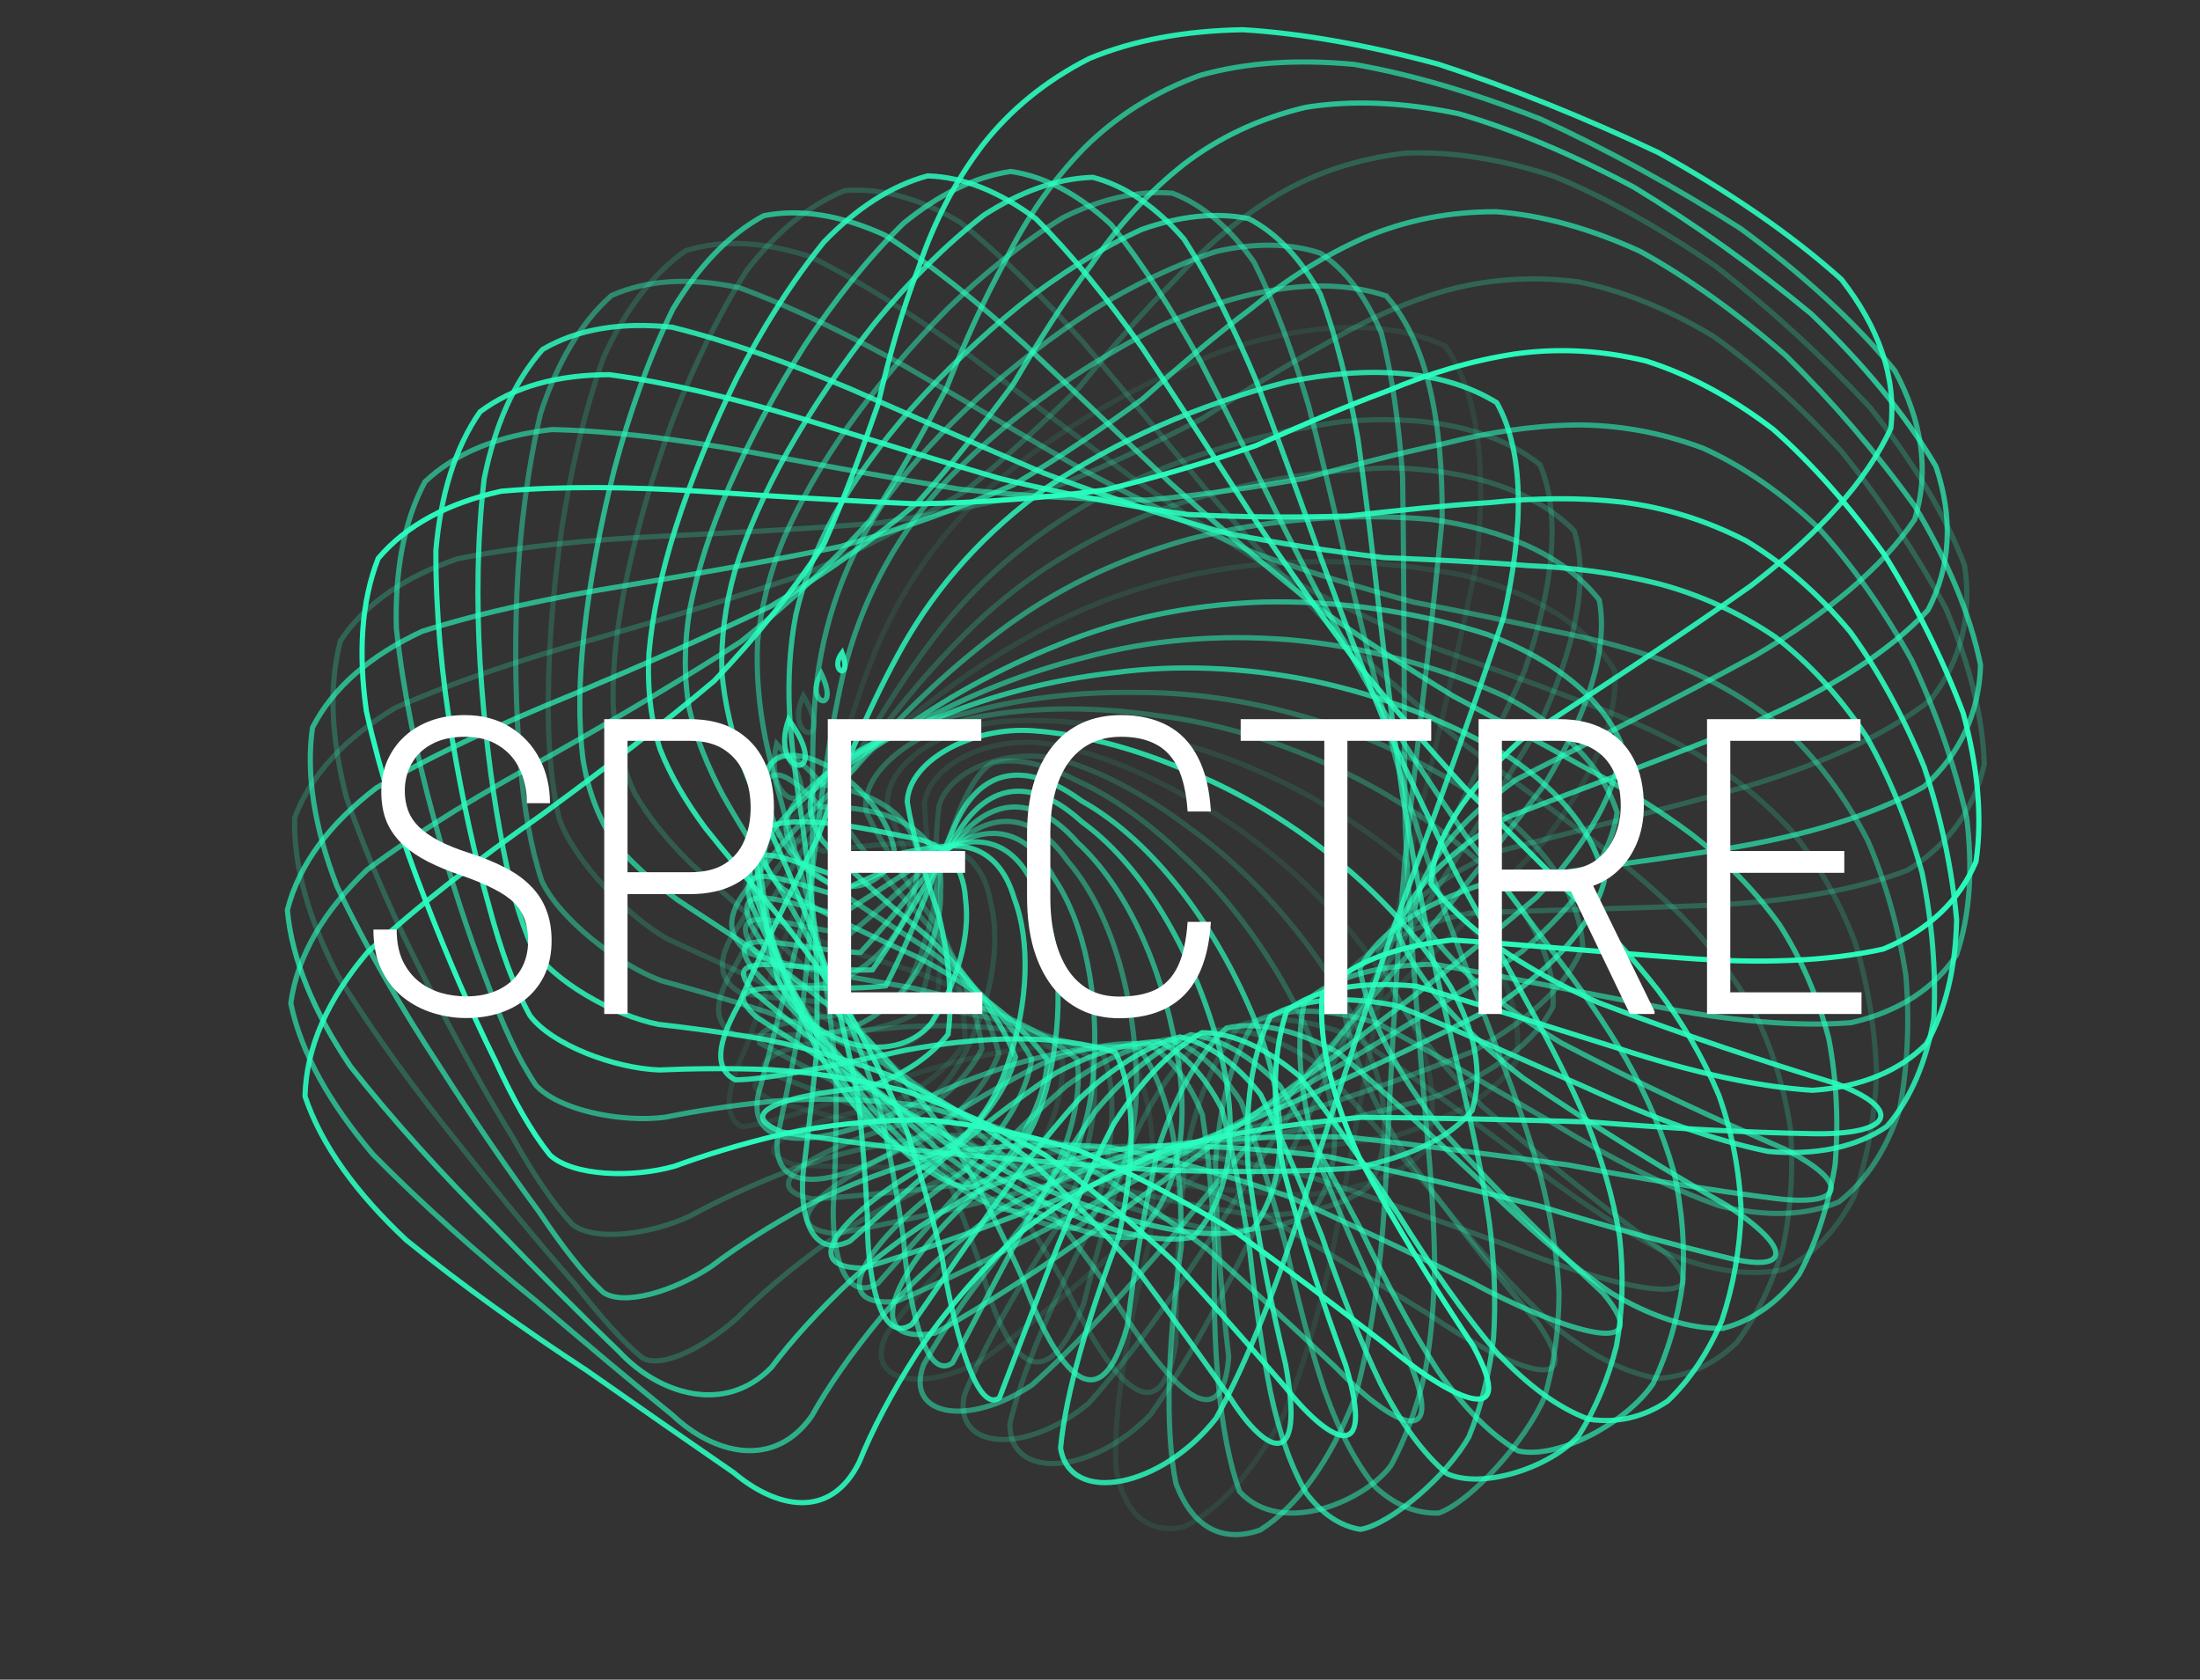 <svg width="1061" height="810" viewBox="0 0 1061 810" fill="none" xmlns="http://www.w3.org/2000/svg">
<rect x="0" y="0" width="1061" height="810" fill="#333333" stroke="none"/>
<path opacity="0.89" d="M525.33 28.238C546.57 19.395 571.365 14.828 599.4 14.332C627.728 16.043 659.453 21.735 693.788 30.983C728.033 42.188 763.943 56.587 799.763 73.575C833.108 92.047 863.505 112.658 888.098 134.753C906.053 157.815 914.67 181.957 911.88 206.617C900.293 231.795 877.32 257.22 844.515 282.398C808.695 307.845 769.95 332.865 733.365 357.008C706.725 381.285 691.2 404.55 690.12 426.33C706.14 448.088 734.558 467.168 770.67 483.435C812.948 499.523 852.93 512.64 885.983 522.72C919.665 535.905 910.935 547.38 874.598 546.728C841.905 546.188 805.365 544.118 767.723 541.103C728.753 539.955 691.178 539.01 656.415 538.875C622.148 541.935 591.098 546.818 563.648 553.905C536.648 564.953 512.82 578.498 492.368 594.248C471.893 613.418 455.445 632.903 442.733 651.758C429.818 671.918 420.48 689.918 414.428 704.993C400.635 733.118 374.535 727.583 353.835 710.168C333.63 696.285 309.69 679.613 282.735 660.758C253.125 641.363 223.38 620.28 195.975 598.05C172.103 575.685 155.048 552.465 147.105 528.705C147.645 504.945 158.22 481.77 177.165 459.338C201.488 436.77 230.243 414.72 260.888 393.21C290.79 371.318 319.095 349.673 344.498 328.298C365.513 306.293 382.995 284.288 397.35 262.418C407.385 239.828 415.71 217.283 423.45 195.03C428.648 172.283 434.903 150.03 443.138 128.722C450.315 107.482 460.418 87.683 473.94 69.907C487.103 53.1 504.113 38.992 525.33 28.238Z" stroke="url(#paint0_linear_2_3)" stroke-width="2.5" stroke-linecap="round"/>
<path opacity="0.62" d="M578.591 36.4C600.525 30.152 625.462 28.445 653.042 31.057C680.621 35.821 710.879 44.795 743.103 57.486C774.812 72.066 807.502 89.887 839.402 110.197C868.565 131.638 894.22 154.798 913.822 178.768C926.862 202.878 930.63 227.036 923.43 250.456C907.971 273.409 881.818 295.406 846.575 316.092C808.891 336.742 768.748 356.719 731.008 376.094C702.952 396.737 685.671 417.642 682.308 438.656C695.238 461.574 720.294 483.26 753.117 503.044C792.056 523.407 829.436 540.643 860.813 554.188C893.595 571.022 888.816 582.062 856.133 577.948C825.947 574.17 791.817 568.482 756.331 561.797C719.049 556.714 682.793 551.956 648.905 548.267C614.969 547.698 583.802 549.22 555.902 553.208C527.942 561.017 502.836 571.539 480.866 584.488C458.513 600.723 440.151 617.696 425.574 634.455C410.578 652.478 399.333 668.833 391.543 682.761C373.393 708.774 344.289 701.363 324.345 682.45C305.226 666.94 282.943 648.275 258.144 627.095C231.061 605.105 204.222 581.421 179.962 556.793C159.246 532.466 145.28 507.954 140.234 483.873C143.387 460.773 156.229 439.281 177.132 419.366C203.342 399.98 233.95 381.538 266.492 363.799C298.582 345.667 329.284 327.576 357.346 309.404C381.406 290.197 402.117 270.576 419.794 250.737C433.369 229.761 445.175 208.601 456.247 187.718C464.804 166.064 474.149 145.025 485.148 125.152C495.042 105.241 507.497 87.057 523.002 71.267C537.998 56.347 556.418 44.501 578.591 36.4Z" stroke="url(#paint1_linear_2_3)" stroke-width="2.5" stroke-linecap="round"/>
<path opacity="0.69" d="M629.703 51.761C652.04 48.152 676.749 49.268 703.477 54.84C729.875 62.484 758.297 74.469 787.967 90.264C816.795 107.757 845.859 128.449 873.553 151.408C898.277 175.095 919.081 200.004 933.653 224.963C941.86 249.361 941.05 272.778 929.788 294.249C910.957 314.482 882.211 332.642 845.242 348.622C806.3 364.435 765.395 379.367 727.116 394.042C698.089 411.049 679.344 429.452 673.828 449.51C683.641 473.179 705.173 496.966 734.389 519.753C769.59 543.819 803.934 564.769 833.228 581.563C864.57 602.009 863.338 613.649 834.51 606.886C807.111 600.439 775.732 591.66 742.778 581.723C707.685 573.105 673.201 564.84 640.621 557.812C607.483 553.727 576.692 551.933 548.738 552.8C520.251 557.286 494.288 564.683 471.211 574.729C447.376 587.879 427.418 602.133 411.218 616.631C394.46 632.314 381.474 646.81 372.072 659.357C349.692 682.564 317.701 672.369 298.649 651.875C280.8 634.789 260.345 614.263 237.951 590.989C213.619 566.724 189.915 540.78 168.976 514.197C151.55 488.308 140.755 462.927 138.588 438.897C144.215 416.714 159.081 397.114 181.589 379.904C209.268 363.803 241.26 349.117 275.216 335.314C308.982 321.141 341.639 306.868 371.88 292.253C398.567 276.24 422.128 259.464 442.768 242.135C459.63 223.285 474.686 204.054 488.843 185.003C500.604 164.944 512.88 145.54 526.482 127.467C538.919 109.234 553.548 92.977 570.763 79.368C587.393 66.568 606.946 57.143 629.703 51.761Z" stroke="url(#paint2_linear_2_3)" stroke-width="2.5" stroke-linecap="round"/>
<path opacity="0.23" d="M677.67 73.867C700.082 72.877 724.227 76.733 749.693 85.116C774.609 95.406 800.813 110.115 827.586 128.527C853.206 148.46 878.395 171.419 901.688 196.299C921.84 221.52 937.781 247.387 947.443 272.549C951.038 296.485 945.997 318.426 931.186 337.411C909.509 354.47 878.789 368.55 840.745 379.725C801.227 390.674 760.169 400.656 721.891 410.764C692.307 424.155 672.42 440.047 664.95 458.926C671.653 482.939 689.523 508.311 714.906 533.568C746.056 560.805 776.956 584.981 803.799 604.712C834.057 635.191 771.387 618.966 727.11 600.624C694.553 588.894 662.237 577.491 631.358 567.401C599.502 559.997 569.51 554.97 541.902 552.8C513.363 553.977 486.955 558.181 463.117 565.26C438.226 575.164 417.036 586.607 399.496 598.683C381.236 611.815 366.767 624.267 355.889 635.273C340.076 649.511 319.137 660.399 309.731 654.796C300.325 647.087 289.664 635.065 277.05 618.933C260.618 600.334 242.2 578.115 222.365 553.009C201.002 526.773 180.621 499.026 163.161 470.882C149.102 443.856 141.48 418.024 142.098 394.353C150.053 373.352 166.653 355.833 190.479 341.423C219.19 328.719 252.094 317.853 286.946 308.078C321.877 298.022 355.924 287.763 387.872 276.955C416.678 264.454 442.65 250.92 465.87 236.529C485.675 220.272 503.644 203.467 520.63 186.664C535.343 168.673 550.323 151.331 566.254 135.388C581.06 119.18 597.581 105.104 616.273 93.877C634.24 83.392 654.665 76.484 677.67 73.867Z" stroke="url(#paint3_linear_2_3)" stroke-width="2.5" stroke-linecap="round"/>
<path opacity="0.64" d="M721.564 102.11C743.729 103.749 766.941 110.22 790.86 121.15C813.961 133.86 837.668 150.877 861.247 171.456C883.456 193.31 904.624 217.89 923.404 244.015C939.015 270.033 950.179 296.084 955.166 320.696C954.492 343.445 945.652 363.353 927.833 379.381C903.911 392.923 871.866 402.737 833.426 409.139C793.921 415.307 753.34 420.508 715.556 426.207C685.834 436.106 665.102 449.462 655.844 466.944C659.505 490.939 673.666 517.388 695.06 544.574C721.904 574.345 749.085 601.29 773.125 623.611C802.053 658.458 748.937 639.738 709.299 618.195C679.6 603.833 649.781 589.663 620.975 576.833C590.776 566.375 561.982 558.334 535.125 553.205C506.974 551.153 480.569 552.193 456.331 556.235C430.811 562.881 408.74 571.385 390.158 580.911C370.739 591.402 355.024 601.638 342.842 610.853C325.122 622.575 301.069 630.109 290.898 623.238C281.496 614.488 271.316 601.419 259.775 584.141C244.928 564.121 228.699 540.386 211.651 513.72C193.386 485.916 176.453 456.715 162.528 427.49C151.871 399.729 147.409 373.821 150.71 350.854C160.767 331.281 178.856 315.968 203.6 304.45C232.968 295.154 266.287 288.119 301.585 282.406C337.116 276.533 372.033 270.426 405.13 263.582C435.554 254.892 463.434 244.899 488.78 233.785C511.052 220.573 531.604 206.572 551.039 192.439C568.374 176.923 585.758 162.012 603.763 148.52C620.612 134.674 638.805 123.014 658.633 114.365C677.695 106.339 698.622 102.019 721.564 102.11Z" stroke="url(#paint4_linear_2_3)" stroke-width="2.5" stroke-linecap="round"/>
<path opacity="0.24" d="M760.56 135.816C782.184 139.994 804.162 148.874 826.192 162.098C847.234 176.907 868.201 195.841 888.422 218.081C907.095 241.323 924.172 266.909 938.479 293.554C949.644 319.695 956.28 345.227 956.944 368.581C952.394 389.584 940.283 406.933 920.062 419.621C894.506 429.446 861.796 434.917 823.608 436.596C784.715 438.161 745.104 438.851 708.301 440.391C678.83 446.915 657.555 457.725 646.721 473.705C647.449 497.29 657.889 524.327 675.222 552.882C697.61 584.6 720.832 613.742 741.803 638.281C768.488 677.43 724.309 658.041 689.469 634.076C662.826 617.629 635.751 601.142 609.278 585.912C581.132 572.732 553.906 561.881 528.165 553.972C500.799 548.82 474.789 546.766 450.569 547.803C424.836 551.183 402.274 556.703 382.952 563.601C362.712 571.321 346.012 579.188 332.746 586.46C313.437 595.386 286.756 598.897 276.07 590.495C266.797 580.599 257.274 566.417 246.962 548.028C233.868 526.705 220.008 501.673 205.849 473.779C190.835 444.73 177.417 414.522 167.083 384.619C159.813 356.57 158.387 330.936 164.216 308.971C176.173 291.036 195.438 278.042 220.777 269.447C250.395 263.559 283.693 260.306 318.904 258.608C354.52 256.907 389.749 254.978 423.43 252.247C454.915 247.533 484.195 241.341 511.163 233.791C535.446 223.936 558.081 213.105 579.585 201.988C599.158 189.304 618.584 177.17 638.293 166.407C656.882 155.177 676.415 146.156 697.065 140.187C716.894 134.727 738.039 133.042 760.56 135.816Z" stroke="url(#paint5_linear_2_3)" stroke-width="2.5" stroke-linecap="round"/>
<path opacity="0.97" d="M793.977 174.134C814.755 180.701 835.211 191.815 855.147 207.016C873.909 223.581 891.954 244.01 908.722 267.361C923.799 291.468 936.805 317.448 946.806 343.963C953.757 369.562 956.178 393.945 952.968 415.483C945.054 434.191 930.246 448.582 908.252 457.677C881.688 463.642 848.925 464.848 811.625 462.01C773.881 459.212 735.765 455.631 700.348 453.316C671.444 456.643 649.922 464.93 637.731 479.284C635.657 502.128 642.473 529.289 655.726 558.649C673.567 591.713 692.664 622.511 710.329 648.818C733.935 692.093 697.8 673.551 667.741 647.976C644.283 629.937 620.146 611.623 596.262 594.372C570.419 578.825 545.087 565.47 520.774 554.997C494.594 546.922 469.369 541.91 445.534 540.003C419.994 540.161 397.299 542.706 377.577 546.922C356.859 551.801 339.477 557.219 325.396 562.38C304.876 568.248 276.212 567.194 265.245 557.022C256.334 545.903 247.634 530.614 238.712 511.144C227.55 488.707 216.179 462.6 205.032 433.774C193.328 403.862 183.445 373.041 176.691 342.937C172.744 314.982 174.246 289.984 182.4 269.276C196.018 253.152 216.173 242.572 241.772 236.883C271.205 234.324 304.063 234.755 338.674 236.981C373.876 239.38 408.871 241.604 442.609 242.981C474.592 242.355 504.658 240.091 532.707 236.312C558.48 230.064 582.719 222.705 605.798 214.873C627.18 205.352 648.232 196.26 669.255 188.463C689.233 180.056 709.74 173.854 730.876 170.647C751.152 167.835 772.188 168.774 793.977 174.134Z" stroke="url(#paint6_linear_2_3)" stroke-width="2.5" stroke-linecap="round"/>
<path opacity="0.57" d="M821.277 216.112C840.9 224.944 859.635 238.015 877.242 254.874C893.574 272.873 908.627 294.337 921.921 318.296C933.45 342.714 942.551 368.525 948.471 394.275C951.483 418.779 950.139 441.453 943.533 460.615C932.799 476.681 915.922 487.809 892.782 493.184C865.838 495.281 833.677 492.308 797.784 485.215C761.695 478.34 725.494 470.888 691.842 465.022C663.851 465.354 642.32 471.221 628.982 483.805C624.305 505.602 627.614 532.455 636.859 562.09C650.153 595.886 665.029 627.818 679.25 655.449C698.94 702.451 669.749 686.035 644.383 659.607C624.105 640.474 603.015 620.777 581.837 601.936C558.536 584.418 535.351 568.893 512.772 556.076C488.143 545.348 464.05 537.548 440.948 532.833C416.014 529.847 393.551 529.48 373.786 530.99C352.924 533.009 335.189 535.883 320.572 538.816C299.263 541.443 269.34 535.4 258.423 523.304C250.077 510.917 242.406 494.49 235.057 474.078C225.966 450.671 217.198 423.771 209.141 394.346C200.762 363.956 194.421 332.973 191.155 303.018C190.394 275.556 194.69 251.519 204.958 232.336C219.966 218.145 240.736 209.995 266.237 207.156C295.139 207.822 327.11 211.808 360.727 217.8C394.971 224.129 429.199 230.441 462.451 235.849C494.326 239.307 524.645 241.049 553.196 241.148C579.88 238.709 605.2 234.989 629.36 230.662C652.045 224.51 674.26 218.678 696.201 214.001C717.161 208.61 738.251 205.324 759.527 204.924C779.904 204.817 800.524 208.346 821.277 216.112Z" stroke="url(#paint7_linear_2_3)" stroke-width="2.5" stroke-linecap="round"/>
<path opacity="0.9" d="M842.04 260.788C860.267 271.707 877.063 286.468 892.24 304.594C906.042 323.66 918.069 345.731 927.951 369.818C936.046 394.03 941.456 419.119 943.628 443.589C943.137 466.479 938.466 486.955 929.047 503.392C916.068 516.477 897.734 524.179 874.149 525.805C847.415 524.109 816.381 517.199 782.413 506.161C748.426 495.587 714.512 484.622 682.941 475.559C656.125 473.111 634.849 476.635 620.596 487.443C613.548 507.893 613.518 534.002 618.854 563.438C627.662 597.386 638.356 629.874 648.992 658.365C664.024 708.549 640.513 695.28 619.62 668.647C602.491 648.917 584.442 628.328 566.085 608.305C545.471 589.206 524.648 571.861 504.037 557.023C481.245 543.892 458.593 533.547 436.587 526.143C412.627 520.222 390.764 517.003 371.27 515.836C350.658 515.052 332.864 515.34 318.038 515.998C296.409 515.242 266.061 503.866 255.572 489.74C248.02 476.091 241.575 458.617 235.953 437.389C229.059 413.208 223.01 385.79 218.034 356.086C212.981 325.598 210.107 294.835 210.211 265.473C212.506 238.827 219.346 216.063 231.504 198.597C247.657 186.459 268.719 180.765 293.848 180.683C321.856 184.432 352.543 191.741 384.72 201.278C417.557 211.362 450.524 221.545 482.729 230.894C513.942 238.344 543.941 244.089 572.43 248.069C599.457 249.519 625.273 249.57 649.981 248.848C673.471 246.227 696.372 243.793 718.773 242.347C740.265 240.092 761.551 239.785 782.602 242.177C802.726 244.755 822.604 250.77 842.04 260.788Z" stroke="url(#paint8_linear_2_3)" stroke-width="2.5" stroke-linecap="round"/>
<path opacity="0.83" d="M856.065 307.114C872.688 319.886 887.398 336.049 900.064 355.107C911.29 374.866 920.317 397.116 926.953 420.85C931.797 444.45 933.815 468.33 932.646 491.011C929.05 511.872 921.616 529.777 909.994 543.216C895.378 553.136 876.227 557.36 852.766 555.29C826.802 549.964 797.429 539.408 765.82 524.844C734.311 510.95 702.983 496.873 673.744 485.019C648.345 480.042 627.548 481.371 612.632 490.32C603.434 509.219 600.297 534.205 601.932 562.957C606.427 596.527 612.954 629.028 619.99 657.909C629.744 710.579 610.557 701.106 593.812 674.894C579.686 655.016 564.653 633.973 549.091 613.184C531.262 592.924 512.946 574.115 494.515 557.58C473.773 542.354 452.902 529.695 432.271 519.835C409.624 511.164 388.714 505.232 369.809 501.468C349.788 497.932 332.336 495.693 317.568 494.009C296.149 489.851 266.246 472.977 256.585 456.783C250.047 441.904 245.042 423.515 241.258 401.616C236.699 376.89 233.386 349.236 231.518 319.631C229.734 289.407 230.191 259.239 233.506 230.825C238.65 205.355 247.849 184.118 261.642 168.542C278.652 158.54 299.733 155.228 324.161 157.804C350.949 164.422 380.031 174.833 410.377 187.659C441.362 201.232 472.583 215.033 503.256 228.111C533.269 239.414 562.364 249.039 590.232 256.851C617.002 262.18 642.756 266.017 667.476 268.918C691.236 269.932 714.321 270.945 736.697 272.757C758.274 273.68 779.382 276.354 799.831 281.488C819.356 286.687 838.195 295.062 856.065 307.114Z" stroke="url(#paint9_linear_2_3)" stroke-width="2.5" stroke-linecap="round"/>
<path opacity="0.43" d="M863.318 354.032C878.136 368.444 890.626 385.698 900.765 405.339C909.415 425.45 915.6 447.457 919.152 470.405C921.013 492.954 920.008 515.221 915.935 535.773C909.751 554.27 900.11 569.357 886.893 579.616C871.247 586.291 851.895 587.043 829.13 581.474C804.475 572.776 777.209 558.93 748.336 541.245C719.57 524.494 691.098 507.738 664.41 493.472C640.63 486.234 620.536 485.492 605.11 492.563C594.053 509.707 588.07 533.214 586.226 560.866C586.61 593.511 589.105 625.54 592.579 654.328C588.438 706.078 549.924 647.979 531.074 616.266C516.034 595.26 500.326 575.376 484.164 557.451C465.721 540.486 446.817 525.803 427.845 513.746C406.86 502.533 387.191 494.086 369.231 487.841C350.137 481.693 333.312 476.944 319.004 472.971C298.246 465.41 269.745 443.079 261.3 424.865C256.016 408.864 252.605 389.654 250.854 367.302C248.689 342.286 248.139 314.711 249.294 285.519C250.684 255.907 254.338 226.714 260.635 199.617C268.422 175.576 279.692 156.086 294.828 142.549C312.423 134.714 333.279 133.755 356.728 138.808C382.016 148.066 409.175 161.321 437.35 177.102C466.115 193.854 495.149 211.004 523.837 227.519C552.131 242.44 579.801 255.744 606.494 267.239C632.447 276.334 657.568 283.9 681.762 290.396C705.216 295.006 727.973 299.475 749.903 304.473C771.128 308.574 791.604 314.174 811.091 321.916C829.713 329.64 847.228 340.193 863.318 354.032Z" stroke="url(#paint10_linear_2_3)" stroke-width="2.5" stroke-linecap="round"/>
<path opacity="0.18" d="M863.892 400.577C876.738 416.343 886.979 434.391 894.589 454.238C900.752 474.353 904.233 495.787 905.02 517.559C904.195 538.732 900.55 559.036 894.09 577.152C885.818 593.063 874.547 605.151 860.349 612.173C844.261 615.627 825.248 613.075 803.739 604.225C780.824 592.484 756.041 575.759 730.202 555.428C704.455 536.267 678.979 517.307 654.981 501.005C632.991 491.806 613.747 489.112 598.096 494.337C585.454 509.537 576.895 531.311 571.852 557.459C568.388 588.723 567.067 619.769 567.098 648.037C557.571 702.748 527.094 648.881 512.259 617.294C499.97 595.936 486.859 575.365 473.116 556.368C457.06 538.04 440.339 521.65 423.268 507.619C404.192 494.188 386.074 483.407 369.332 474.867C351.509 466.252 335.691 459.15 322.108 452.929C302.546 442.11 276.364 414.437 269.531 394.358C265.735 377.363 264.104 357.559 264.446 334.932C264.728 309.905 266.914 282.688 271.022 254.283C275.452 225.619 282.086 197.727 291.152 172.23C301.288 149.914 314.379 132.372 330.57 120.948C348.506 115.273 368.854 116.556 391.071 123.926C414.616 135.573 439.563 151.356 465.276 169.776C491.473 189.342 517.959 209.479 544.261 229.084C570.371 247.337 596.093 264.063 621.138 278.995C645.725 291.691 669.677 302.817 692.811 312.778C715.439 320.894 737.359 328.682 758.364 336.791C778.765 343.977 798.231 352.358 816.46 362.567C833.831 372.656 849.752 385.199 863.892 400.577Z" stroke="url(#paint11_linear_2_3)" stroke-width="2.5" stroke-linecap="round"/>
<path opacity="0.65" d="M858.064 445.732C868.846 462.566 876.8 481.109 881.975 500.873C885.764 520.676 886.73 541.182 885.056 561.491C881.891 580.99 876.057 599.085 867.706 614.563C857.875 627.743 845.557 636.792 830.944 640.602C814.967 640.952 796.858 635.303 777.031 623.537C756.255 609.106 734.254 589.932 711.674 567.48C689.078 546.355 666.759 525.638 645.528 507.723C625.439 496.803 607.223 492.361 591.552 495.741C577.582 508.897 566.792 528.689 558.86 553.026C551.897 582.47 546.997 612.076 543.702 639.388C527.987 696.032 504.023 647.07 492.942 616.101C483.305 594.747 472.78 573.802 461.45 554.118C447.914 534.754 433.499 517.008 418.529 501.301C401.565 485.946 385.294 473.096 370.072 462.437C353.812 451.596 339.261 442.281 326.758 433.954C314.016 424.663 303.708 415.445 295.96 405.708C288.411 393.993 283.46 380.815 281.083 365.652C278.93 347.869 279.199 327.624 281.724 305.017C284.48 280.222 289.355 253.705 296.278 226.37C303.56 198.995 312.953 172.709 324.506 149.082C336.744 128.692 351.336 113.233 368.332 104.022C386.329 100.483 405.914 103.884 426.707 113.355C448.258 127.124 470.773 145.064 493.776 165.775C517.143 187.769 540.775 210.492 564.315 232.822C587.837 254.011 611.183 273.816 634.07 291.919C656.792 307.927 679.056 322.37 700.642 335.562C721.942 347 742.564 357.963 762.217 369.005C781.381 379.083 799.455 390.107 816.092 402.572C831.914 414.816 846.038 429.095 858.064 445.732Z" stroke="url(#paint12_linear_2_3)" stroke-width="2.5" stroke-linecap="round"/>
<path opacity="0.2" d="M846.288 488.622C854.888 506.264 860.576 524.977 863.461 544.327C864.985 563.531 863.745 582.873 859.913 601.443C854.786 619.051 847.227 634.772 837.511 647.508C826.646 657.923 813.813 663.966 799.365 664.718C783.979 662.143 767.215 653.699 749.477 639.383C731.128 622.692 712.137 601.553 692.951 577.45C673.605 554.867 654.471 532.834 636.091 513.666C617.973 501.333 600.946 495.338 585.42 496.941C570.465 507.954 557.787 525.551 547.316 547.775C537.185 575.05 529.021 602.82 522.644 628.772C500.135 686.158 481.158 642.435 473.511 612.521C466.337 591.505 458.332 570.538 449.432 550.456C438.392 530.409 426.389 511.613 413.653 494.55C399.03 477.596 384.793 463.009 371.35 450.45C356.923 437.632 343.96 426.351 332.837 416.091C321.545 404.871 312.566 393.877 306.092 382.557C299.962 369.413 296.489 355.056 295.671 339.079C295.369 320.728 297.65 300.311 302.389 277.97C307.558 253.711 315.016 228.147 324.593 202.188C334.517 176.39 346.416 151.987 360.127 130.453C374.164 112.191 389.958 98.943 407.445 91.929C425.278 90.485 443.892 95.847 463.056 107.194C482.467 122.764 502.35 142.567 522.483 165.127C542.769 189.143 563.285 214.025 583.787 238.659C604.372 262.387 624.974 284.875 645.325 305.755C665.702 324.762 685.832 342.229 705.411 358.375C724.916 372.858 743.778 386.747 761.684 400.467C779.196 413.24 795.551 426.644 810.298 441.089C824.309 455.283 836.429 471.053 846.288 488.622Z" stroke="url(#paint13_linear_2_3)" stroke-width="2.5" stroke-linecap="round"/>
<path opacity="0.85" d="M829.066 528.447C835.469 546.603 838.96 565.22 839.698 583.902C839.169 602.262 835.961 620.196 830.392 636.866C823.672 652.409 814.83 665.687 804.265 675.665C792.864 683.34 780.035 686.514 766.23 684.403C751.906 679.196 736.853 668.312 721.516 651.868C705.826 633.352 689.991 610.748 674.264 585.513C658.195 561.904 642.264 539.001 626.684 518.981C610.612 505.492 594.838 498.082 579.697 498.011C564.015 506.835 549.783 522.098 537.153 541.985C524.259 566.792 513.166 592.403 503.979 616.637C494.744 640.53 487.455 660.03 482.016 674.092C470.181 682.643 458.892 634.994 454.334 606.466C449.46 586.055 443.812 565.374 437.278 545.228C428.729 524.829 419.181 505.341 408.808 487.247C396.638 469.048 384.615 452.977 373.133 438.831C360.771 424.317 349.653 411.274 340.185 399.318C330.637 386.411 323.253 373.878 318.291 361.17C313.83 346.824 312.039 331.529 312.981 314.974C314.633 296.273 318.993 275.972 325.944 254.154C333.484 230.726 343.419 206.422 355.427 182.127C367.732 158.142 381.832 135.861 397.422 116.62C412.937 100.598 429.647 89.603 447.348 84.819C464.762 85.338 482.238 92.531 499.604 105.488C516.73 122.577 533.882 143.838 550.984 167.913C568.067 193.475 585.27 220.058 602.478 246.573C619.863 272.355 637.398 297.109 654.842 320.348C672.518 341.909 690.098 362.023 707.285 380.762C724.56 397.995 741.27 414.475 757.056 430.562C772.579 445.756 786.867 461.26 799.539 477.414C811.485 493.256 821.475 510.2 829.066 528.447Z" stroke="url(#paint14_linear_2_3)" stroke-width="2.5" stroke-linecap="round"/>
<path opacity="0.64" d="M807.083 564.512C811.29 582.892 812.683 601.164 811.47 618.931C809.076 636.261 804.211 652.584 797.241 667.234C784.501 686.098 751.055 704.099 732.16 699.693C719.232 692.159 706.251 679.223 693.519 661.122C680.662 641.263 668.029 617.673 655.754 591.794C642.93 567.599 630.125 544.208 617.297 523.668C603.29 509.295 588.881 500.7 574.259 499.013C558.169 505.657 542.745 518.496 528.321 535.898C513.096 557.98 499.465 581.12 487.76 603.319C476.004 625.419 466.54 643.718 459.381 657.238C445.59 667.167 437.679 624.83 435.793 597.949C433.006 578.38 429.567 558.239 425.315 538.298C419.203 517.892 412.08 498.038 404.133 479.227C394.48 460.116 384.809 442.92 375.514 427.482C365.387 411.576 356.312 397.091 348.714 383.688C341.135 369.397 335.602 355.558 332.395 341.742C329.794 326.432 329.866 310.475 332.702 293.611C336.374 274.861 342.861 254.917 351.954 233.925C361.789 211.578 373.984 188.802 388.192 166.404C402.636 144.482 418.633 124.501 435.737 107.709C452.43 94.019 469.749 85.33 487.419 82.688C504.176 85.094 520.333 93.884 535.782 108.237C550.537 126.535 564.894 148.897 578.852 174.046C592.628 200.738 606.409 228.574 620.182 256.455C634.181 283.826 648.378 310.342 662.657 335.478C677.306 359.172 692.015 381.483 706.485 402.426C721.154 421.988 735.379 440.695 748.748 458.817C761.951 476.064 773.937 493.348 784.318 510.92C794.041 528.079 801.767 545.937 807.083 564.512Z" stroke="url(#paint15_linear_2_3)" stroke-width="2.5" stroke-linecap="round"/>
<path opacity="0.8" d="M781.077 596.292C783.131 614.616 782.559 632.294 779.586 648.972C775.563 665.078 769.351 679.706 761.376 692.303C747.596 707.812 714.774 718.443 697.74 710.618C686.534 701.134 675.806 686.601 665.85 667.297C655.877 646.556 646.447 622.43 637.571 596.38C627.9 572.041 618.092 548.554 607.949 527.832C595.975 512.833 583 503.218 569.057 500.053C552.823 504.541 536.564 514.916 520.754 529.677C503.636 548.884 487.881 569.345 474.009 589.243C460.04 609.228 448.565 626.062 439.752 638.713C423.693 649.36 417.944 612.08 418.352 587.024C417.389 568.51 415.958 549.128 413.848 529.66C410.065 509.503 405.357 489.61 399.81 470.405C392.726 450.763 385.507 432.748 378.487 416.343C370.732 399.412 363.9 383.792 358.383 369.269C352.939 353.876 349.442 339.043 348.164 324.404C347.614 308.433 349.658 292.111 354.461 275.205C360.211 256.705 368.763 237.399 379.951 217.52C391.896 196.529 406.168 175.53 422.313 155.256C438.584 135.584 456.145 118.036 474.461 103.767C491.98 92.477 509.636 86.067 526.995 85.509C542.919 89.666 557.621 99.869 571.047 115.35C583.392 134.523 594.889 157.624 605.738 183.442C616.165 210.826 626.459 239.438 636.708 268.2C647.161 296.672 657.892 324.452 668.827 351.001C680.194 376.341 691.764 400.379 703.242 423.074C715.03 444.5 726.498 465.032 737.209 484.796C747.817 503.732 757.321 522.43 765.255 541.035C772.615 559.209 778.017 577.643 781.077 596.292Z" stroke="url(#paint16_linear_2_3)" stroke-width="2.5" stroke-linecap="round"/>
<path opacity="0.48" d="M751.881 623.363C751.83 641.375 749.426 658.251 744.935 673.663C735.912 694.863 709.387 724.147 693.896 729.667C683.407 730.068 673.123 726.073 663.551 717.362C654.282 706.356 645.967 690.639 638.82 670.624C631.726 649.407 625.454 625.26 619.784 599.437C613.152 575.332 606.207 552.12 598.613 531.495C588.633 516.115 577.13 505.688 564.023 501.137C547.913 503.549 531.146 511.459 514.342 523.545C495.765 539.742 478.316 557.356 462.659 574.738C446.793 592.374 433.575 607.452 423.252 619C404.694 629.643 400.088 596.977 402.382 573.879C402.993 556.499 403.385 538.094 403.252 519.316C401.641 499.704 399.241 480.045 396.107 460.781C391.559 440.932 386.808 422.464 382.177 405.421C376.889 387.801 372.395 371.405 369.09 356.061C365.931 339.922 364.603 324.426 365.392 309.305C366.96 293 371.085 276.622 377.866 259.992C385.69 242.024 396.254 223.67 409.377 205.121C423.261 185.772 439.36 166.742 457.161 148.765C474.951 131.494 493.747 116.495 512.901 104.811C530.974 95.919 548.657 91.736 565.458 93.176C580.406 98.913 593.517 110.327 604.909 126.636C614.784 146.406 623.477 169.882 631.209 195.981C638.323 223.628 645.136 252.541 651.853 281.731C658.725 310.792 665.899 339.322 673.345 366.768C681.289 393.229 689.549 418.502 697.865 442.453C706.554 465.314 715.026 487.199 722.912 508.17C730.765 528.367 737.614 548.107 743.016 567.394C747.921 586.246 750.991 604.919 751.881 623.363Z" stroke="url(#paint17_linear_2_3)" stroke-width="2.5" stroke-linecap="round"/>
<path opacity="0.69" d="M720.282 645.459C718.225 662.926 714.208 678.793 708.424 692.861C697.875 711.764 670.636 735.138 656.076 737.54C646.561 736.022 637.742 730.281 630.074 720.164C622.88 708.008 617.042 691.569 612.695 671.289C608.425 650.065 605.146 626.27 602.523 601.113C598.704 577.578 594.459 554.915 589.241 534.703C581.222 519.161 571.203 508.076 559.018 502.315C543.288 502.741 526.376 508.228 508.947 517.625C489.39 530.756 470.668 545.408 453.584 560.148C436.205 575.264 421.509 588.343 409.868 598.561C388.809 608.487 384.471 579.82 388.249 558.696C390.205 542.574 392.179 525.294 393.858 507.401C394.255 488.534 394.033 469.388 393.238 450.379C391.177 430.639 388.885 412.064 386.66 394.723C383.865 376.794 381.78 359.976 380.773 344.17C379.97 327.65 380.87 311.827 383.804 296.53C387.563 280.254 393.752 264.134 402.517 248.098C412.325 230.975 424.795 213.831 439.673 196.882C455.302 179.352 472.956 162.499 492.103 146.975C511.085 132.188 530.76 119.8 550.447 110.72C568.742 104.188 586.21 102.192 602.235 105.442C616.017 112.62 627.502 124.992 636.798 141.921C644.275 161.956 650.182 185.475 654.88 211.493C658.765 238.963 662.179 267.746 665.409 296.891C668.72 326.03 672.346 354.806 676.299 382.653C680.745 409.694 685.585 435.689 690.624 460.397C696.08 484.201 701.457 506.973 706.392 528.711C711.37 549.745 715.471 570.091 718.314 589.737C720.723 608.873 721.481 627.497 720.282 645.459Z" stroke="url(#paint18_linear_2_3)" stroke-width="2.5" stroke-linecap="round"/>
<path opacity="0.49" d="M687.142 662.478C683.25 679.16 677.754 693.89 670.954 706.528C659.246 723.084 618.51 741.818 597.798 719.302C588.053 692.075 584.603 650.629 585.833 601.502C584.623 578.862 582.845 557.061 579.841 537.434C573.653 521.971 565.125 510.405 553.994 503.577C538.878 502.141 522.1 505.274 504.425 512.06C484.305 522.13 464.758 533.805 446.67 545.781C397.429 578.239 367.373 575.695 376.32 541.823C379.359 527.003 382.713 510.93 386.002 494.079C388.202 476.166 390.026 457.777 391.45 439.286C391.76 419.993 391.852 401.633 392.007 384.356C391.714 366.438 392.023 349.558 393.362 333.668C396.824 300.004 407.815 268.888 427.971 239.629C452.335 207.053 486.259 176.067 526.518 149.797C546.374 137.594 566.603 127.83 586.47 121.302C604.729 117.083 621.699 117.122 636.769 122.086C649.286 130.479 659.058 143.616 666.265 160.875C671.385 180.9 674.631 204.158 676.427 229.703C677.301 284.519 677.039 342.67 677.678 398.517C680.221 451.883 684.367 501.589 688.166 546.297C690.208 567.705 691.546 588.252 691.863 607.871C691.782 626.97 690.294 645.245 687.142 662.478Z" stroke="url(#paint19_linear_2_3)" stroke-width="2.5" stroke-linecap="round"/>
<path opacity="0.5" d="M653.298 674.459C641.393 705.143 625.168 726.8 607.695 737.877C589.83 744.191 574.99 736.903 567.051 715.121C561.614 687.473 563.311 647.314 569.756 600.777C569.946 559.722 564.449 525.057 548.885 504.898C516.119 502.938 477.94 514.586 441.724 531.891C390.023 557.477 356.798 553.971 366.85 523.612C374.266 495.16 382.934 462.104 390.91 427.683C395.169 389.725 399.703 355.181 406.741 324.639C414.872 291.726 430.092 261.789 453.799 234.662C481.555 205.045 518.037 178.278 559.791 157.104C599.773 139.021 637.977 132.594 668.512 142.688C687.978 164.58 695.924 202.453 695.504 250.374C690.408 303.318 683.55 359.735 677.577 414.296C673.301 466.993 670.839 516.422 668.741 560.843C667.068 602.88 662.599 641.289 653.298 674.459Z" stroke="url(#paint20_linear_2_3)" stroke-width="2.5" stroke-linecap="round"/>
<path opacity="0.09" d="M619.496 681.529C604.687 709.875 587.439 728.489 570.694 736.43C554.051 739.909 542.101 730.463 538.205 708.003C536.894 680.642 543.255 642.438 554.32 599.023C558.53 560.391 556.536 527.142 543.559 506.251C512.57 500.473 475.014 506.786 438.545 518.735C399.26 532.579 371.569 541.862 357.859 543.41C348.324 538.487 350.398 524.822 360.034 504.488C368.958 478.614 380.283 448.11 391.863 415.777C400.366 379.74 409.418 346.563 420.836 317.185C433.396 285.704 452.62 257.648 479.579 233.176C510.249 207.001 548.725 184.702 591.33 168.69C631.617 155.621 668.837 153.703 697.022 166.885C713.415 189.991 717.205 227.167 711.822 273.187C701.198 323.603 688.23 377.456 675.997 429.839C665.203 480.927 656.401 529.139 648.591 572.407C641.318 613.55 632.136 650.597 619.496 681.529Z" stroke="url(#paint21_linear_2_3)" stroke-width="2.5" stroke-linecap="round"/>
<path opacity="0.82" d="M586.464 683.983C560.201 717.55 515.977 726.223 511.482 698.344C513.968 671.906 524.506 636.213 539.544 596.349C547.231 560.458 548.401 528.907 537.994 507.556C509.158 498.353 472.905 499.656 436.886 506.433C397.562 514.981 369.188 520.689 354.604 520.748C344.246 515.442 345.934 503.021 356.025 484.912C366.068 461.529 379.577 433.712 394.403 403.843C406.744 370.197 419.994 338.995 435.479 311.44C452.162 282.02 475.025 256.427 504.818 235.108C537.932 212.736 577.801 195.105 620.628 184.226C660.562 176.031 696.312 178.344 721.855 194.211C735.18 218.114 735.03 254.164 725.124 297.736C709.502 345.067 690.953 395.643 672.99 445.105C656.138 493.676 641.354 539.783 628.192 581.106C615.609 620.568 602.042 655.586 586.464 683.983Z" stroke="url(#paint22_linear_2_3)" stroke-width="2.5" stroke-linecap="round"/>
<path opacity="0.21" d="M554.837 682.225C526.332 711.547 486.479 714.113 487.054 686.531C492.957 661.586 507.077 628.889 525.417 592.863C536.065 559.92 540.017 530.29 532.12 508.801C505.785 496.571 471.407 493.292 436.534 495.195C397.891 498.564 369.428 500.647 354.271 498.993C343.293 492.925 344.53 481.452 354.866 465.334C365.676 444.294 380.976 419.262 398.587 392.164C414.31 361.305 431.345 332.607 450.54 307.457C470.919 280.706 496.991 258.12 529.118 240.373C564.103 222.099 604.762 209.207 647.134 203.336C686.2 199.805 720 205.994 742.693 224.106C752.949 248.439 749.166 282.969 735.202 323.696C715.185 367.412 691.692 414.133 668.589 459.978C646.231 505.248 625.971 548.431 607.938 587.122C590.455 624.152 572.903 656.634 554.837 682.225Z" stroke="url(#paint23_linear_2_3)" stroke-width="2.5" stroke-linecap="round"/>
<path opacity="0.22" d="M525.105 676.683C494.956 701.736 459.802 699.422 465.017 673.029C473.918 649.988 490.974 620.602 511.923 588.626C525.009 558.794 531.36 531.245 525.9 509.863C502.32 495.076 470.366 487.671 437.219 485.082C399.966 483.58 371.965 482.039 356.651 478.514C345.269 471.451 346.104 460.588 356.445 446.241C367.818 427.424 384.499 405.166 404.447 381.097C423.041 353.307 443.372 327.59 465.812 305.367C489.395 281.747 518.134 262.619 552.007 248.782C588.288 234.786 629.087 226.689 670.425 225.602C708.087 226.452 739.591 236.105 759.218 256.018C766.526 280.438 759.417 313.075 741.922 350.594C718.124 390.335 690.398 432.703 662.802 474.378C635.636 515.656 610.51 555.234 588.118 590.68C566.283 624.63 545.25 654.075 525.105 676.683Z" stroke="url(#paint24_linear_2_3)" stroke-width="2.5" stroke-linecap="round"/>
<path opacity="0.49" d="M497.715 667.892C466.477 688.684 436.148 682.669 445.442 658.175C456.803 637.423 476.183 611.58 499.059 583.705C514.061 557.05 522.481 531.699 519.35 510.682C498.699 493.795 469.554 482.828 438.676 476.157C403.445 470.147 376.493 465.112 361.372 459.654C349.914 451.409 350.425 440.883 360.721 428.13C372.367 411.311 390.086 391.827 411.893 370.957C432.867 346.471 455.937 324.1 481.06 305.22C507.289 285.152 538.11 269.824 573.125 260.092C610.069 250.503 650.415 247.069 690.146 250.509C725.92 255.395 754.782 268.094 771.297 289.385C775.743 313.512 765.671 343.994 745.159 378.037C718.255 413.502 687.008 451.13 655.697 488.195C624.433 524.971 595.173 560.348 569.041 592.046C543.439 622.37 519.483 648.42 497.715 667.892Z" stroke="url(#paint25_linear_2_3)" stroke-width="2.5" stroke-linecap="round"/>
<path opacity="0.11" d="M472.97 656.437C441.178 673.02 415.571 664.414 428.261 642.362C441.603 624.13 462.636 601.94 486.834 578.135C503.256 554.673 513.359 531.609 512.418 511.15C494.852 492.656 468.861 478.637 440.688 468.428C408.023 458.36 382.637 450.091 368.113 442.705C356.94 433.16 357.246 422.794 367.398 411.391C379.195 396.42 397.598 379.635 420.8 362.04C443.605 341.048 468.823 322.289 496.063 307.076C524.294 290.841 556.549 279.573 592.104 274.058C629.058 268.878 668.348 269.926 705.955 277.514C739.461 286.057 765.42 301.349 778.775 323.552C780.509 347.112 767.863 375.162 744.866 405.555C715.506 436.556 681.514 469.208 647.259 501.347C612.741 533.177 580.068 563.93 550.914 591.464C522.231 617.786 495.894 640.143 472.97 656.437Z" stroke="url(#paint26_linear_2_3)" stroke-width="2.5" stroke-linecap="round"/>
<path opacity="0.62" d="M451.058 642.848C408.623 650.25 439.29 601.11 475.223 572.018C492.615 551.655 504.068 530.865 505.17 511.223C490.725 491.58 468.135 475.11 443.048 461.88C413.415 448.29 390.038 437.108 376.515 427.905C365.94 417.038 366.233 406.643 376.2 396.45C388.035 383.13 406.8 368.955 430.92 354.69C455.04 337.253 481.838 322.29 510.503 310.95C540.113 298.71 573.165 291.645 608.58 290.34C644.963 289.463 682.628 294.75 717.683 306.09C748.53 317.835 771.413 335.25 781.605 357.93C780.84 380.61 766.013 406.08 741.083 432.675C709.965 459.135 673.988 486.675 637.538 513.698C600.57 540.36 565.335 566.19 533.835 589.298C502.785 611.28 474.683 629.775 451.058 642.848Z" stroke="url(#paint27_linear_2_3)" stroke-width="2.5" stroke-linecap="round"/>
<path opacity="0.54" d="M432.048 627.713C392.038 630.852 427.847 588.847 464.188 565.345C482.12 547.982 494.615 529.462 497.591 510.781C486.284 490.454 467.204 472.095 445.45 456.458C419.226 439.915 398.288 426.209 386.1 415.36C376.461 403.247 376.938 392.769 386.731 383.606C398.531 371.801 417.432 360.102 442.001 349.132C466.916 335.213 494.669 324.14 524.14 316.779C554.451 308.633 587.614 305.736 622.26 308.562C657.493 311.797 693.03 320.957 725.141 335.584C753.054 350.082 772.732 369.146 779.883 391.887C776.798 413.432 760.182 436.205 733.851 458.952C701.61 480.895 664.398 503.321 626.577 525.133C588.014 546.518 551.002 567.224 517.914 585.76C485.219 603.255 455.975 617.779 432.048 627.713Z" stroke="url(#paint28_linear_2_3)" stroke-width="2.5" stroke-linecap="round"/>
<path opacity="0.68" d="M415.91 611.568C378.492 611.001 417.76 576.443 453.751 558.15C471.834 543.613 485.103 527.335 489.75 509.776C481.519 489.187 466.035 469.539 447.773 452.054C425.187 433.197 407.011 417.397 396.454 405.16C388.073 391.936 388.941 381.343 398.61 373.136C410.313 362.684 429.087 353.328 453.686 345.539C478.93 335.128 507.029 327.89 536.648 324.481C567.034 320.376 599.652 321.586 632.949 328.321C666.473 335.364 699.411 348.004 728.282 365.413C753.073 382.18 769.513 402.379 773.696 424.828C768.536 445.041 750.548 465.034 723.329 483.972C690.581 501.461 652.838 518.853 614.404 535.55C575.051 551.636 537.111 567.224 503.145 581.164C469.528 594.123 439.767 604.666 415.91 611.568Z" stroke="url(#paint29_linear_2_3)" stroke-width="2.5" stroke-linecap="round"/>
<path opacity="0.31" d="M402.559 594.938C367.786 591.141 408.879 563.956 443.89 550.456C461.817 538.568 475.572 524.395 481.732 508.129C476.419 487.662 464.504 467.307 449.798 448.57C431.043 428 415.837 410.637 407.19 397.29C400.309 383.172 401.767 372.521 411.314 365.173C422.917 355.988 441.377 348.819 465.608 344.086C490.713 337.013 518.589 333.512 547.739 333.945C577.575 333.742 609.011 338.815 640.403 349.139C671.755 359.64 701.756 375.301 727.142 394.956C748.679 413.474 761.874 434.391 763.307 456.175C756.333 474.875 737.315 492.064 709.715 507.304C677.011 520.518 639.449 533.065 601.113 544.78C561.759 555.741 523.646 566.316 489.48 575.717C455.673 584.196 425.937 590.9 402.559 594.938Z" stroke="url(#paint30_linear_2_3)" stroke-width="2.5" stroke-linecap="round"/>
<path opacity="0.29" d="M391.772 578.197C359.705 571.66 401.137 551.478 434.631 542.29C452.136 532.802 466.104 520.682 473.577 505.753C471.026 485.815 462.57 465.252 451.415 445.853C436.541 424.233 424.448 405.797 417.852 391.708C413.803 371.647 444.875 349.233 477.344 344.792C501.872 340.871 528.99 340.92 557.107 344.944C585.819 348.386 615.538 357.042 644.574 370.567C673.328 384.101 700.062 402.261 721.869 423.612C740.047 443.416 750.082 464.595 748.978 485.392C740.415 502.443 720.768 516.847 693.247 528.531C661.132 537.731 624.35 545.696 586.735 552.713C548.105 558.793 510.562 564.562 476.895 569.634C443.541 573.831 414.375 576.859 391.772 578.197Z" stroke="url(#paint31_linear_2_3)" stroke-width="2.5" stroke-linecap="round"/>
<path opacity="0.11" d="M383.315 561.739C353.91 552.848 394.425 539.073 425.962 533.666C442.803 526.322 456.831 516.131 465.39 502.667C465.396 483.577 460.215 463.284 452.511 443.756C441.441 421.69 432.536 402.718 428.09 388.267C426.335 367.966 457.404 348.489 488.482 347.628C512.09 346.619 537.971 349.934 564.501 357.258C591.584 364.028 619.109 375.858 645.352 392.094C671.175 408.19 694.472 428.333 712.616 450.823C727.459 471.411 734.46 492.417 731.056 511.965C721.204 527.272 701.282 538.972 674.251 547.315C643.163 552.776 607.697 556.541 571.431 559.188C534.16 560.743 497.842 562.037 465.223 563.07C432.93 563.24 404.827 562.853 383.315 561.739Z" stroke="url(#paint32_linear_2_3)" stroke-width="2.5" stroke-linecap="round"/>
<path opacity="0.8" d="M376.861 545.852C350.097 534.937 388.642 526.806 417.913 524.58C433.934 519.138 447.797 510.739 457.243 498.781C459.554 480.835 457.442 461.264 452.956 442.108C445.606 420.169 439.794 401.193 437.538 386.73C438.208 366.644 469.213 350.1 498.596 352.433C520.94 354.087 545.17 360.32 569.685 370.553C594.716 380.277 619.638 394.786 642.783 413.267C665.452 431.407 685.19 452.934 699.669 476.038C711.271 496.935 715.428 517.429 709.996 535.488C699.119 548.976 679.218 558.096 653.051 563.308C623.386 565.408 589.715 565.351 555.299 564.082C519.942 561.554 485.425 558.76 454.401 556.108C423.689 552.631 397.064 549.147 376.861 545.852Z" stroke="url(#paint33_linear_2_3)" stroke-width="2.5" stroke-linecap="round"/>
<path opacity="0.1" d="M372.123 530.703C347.947 518.094 383.684 514.661 410.507 515.091C425.579 511.296 439.129 504.544 449.254 494.095C453.587 477.54 454.22 459.095 452.763 440.765C448.846 419.498 446.027 400.968 445.895 386.894C449.008 367.439 479.899 353.854 507.284 359.043C528.13 363.04 550.349 371.804 572.487 384.481C595.099 396.679 617.119 413.395 636.97 433.55C656.326 453.182 672.45 475.584 683.411 498.775C691.879 519.554 693.409 539.176 686.247 555.553C674.623 567.2 655.042 573.888 630.047 576.28C602.139 575.389 570.628 571.989 538.487 567.234C505.527 561.118 473.274 554.736 444.255 548.83C415.609 542.139 390.816 535.926 372.123 530.703Z" stroke="url(#paint34_linear_2_3)" stroke-width="2.5" stroke-linecap="round"/>
<path opacity="0.18" d="M368.757 516.417C363.316 502.515 424.345 500.166 441.517 488.644C447.574 473.645 450.631 456.614 451.848 439.523C451.101 419.378 451.06 401.765 452.916 388.433C458.372 370.065 489.041 359.491 514.21 367.149C533.318 373.148 553.291 384.001 572.787 398.659C592.722 412.851 611.624 431.233 628.064 452.487C644.038 473.077 656.629 495.793 664.221 518.612C669.761 538.864 668.926 557.298 660.355 571.897C648.211 581.695 629.246 586.137 605.675 586.013C579.781 582.542 550.746 576.247 521.177 568.555C490.956 559.385 461.365 549.969 434.711 541.257C408.469 531.817 385.761 523.281 368.757 516.417Z" stroke="url(#paint35_linear_2_3)" stroke-width="2.5" stroke-linecap="round"/>
<path opacity="0.25" d="M366.424 503.031C361.669 489.304 416.943 491.712 434.115 482.396C441.583 469.095 446.711 453.767 450.253 438.212C453.536 411.453 466.004 374.143 478.744 367.905C489.474 365.295 503.103 367.975 519.089 376.36C536.284 384.047 553.819 396.553 570.502 412.668C587.612 428.355 603.285 447.807 616.318 469.614C628.951 490.64 638.135 513.163 642.601 535.162C645.427 554.549 642.528 571.577 632.848 584.285C620.445 592.277 602.301 594.647 580.369 592.344C556.683 586.689 530.327 578.03 503.571 567.912C476.351 556.27 449.679 544.363 425.682 533.354C402.048 521.668 381.673 511.218 366.424 503.031Z" stroke="url(#paint36_linear_2_3)" stroke-width="2.5" stroke-linecap="round"/>
<path opacity="0.69" d="M364.898 490.519C341.034 468.712 389.492 479.763 427.168 475.42C441.989 447.121 452.115 415.21 462.265 394.316C474.378 370.762 494.834 366.716 521.676 386.282C553.147 403.852 582.454 440.267 602.016 484.537C620.326 525.279 623.458 566.737 604.323 592.536C577.516 600.546 533.075 587.616 485.924 565.22C437.585 536.892 392.558 508.629 364.898 490.519Z" stroke="url(#paint37_linear_2_3)" stroke-width="2.5" stroke-linecap="round"/>
<path opacity="0.69" d="M363.9 478.771C343.576 455.991 385.537 468.982 420.741 467.72C437.933 443.478 451.738 415.765 464.405 397.904C478.927 377.374 498.847 375.426 521.854 396.417C549.157 416.145 572.335 453.479 585.554 496.847C597.94 536.495 596.128 574.922 575.362 596.64C549.616 601.647 509.797 585.689 468.469 560.46C426.637 529.463 387.779 498.515 363.9 478.771Z" stroke="url(#paint38_linear_2_3)" stroke-width="2.5" stroke-linecap="round"/>
<path opacity="0.57" d="M363.226 467.666C346.382 444.316 382.319 458.039 414.928 459.372C433.768 439.235 450.329 416.026 464.874 401.467C481.215 384.26 500.367 384.425 519.623 406.298C542.73 427.47 559.992 464.728 567.314 506.253C574.29 544 568.27 578.921 546.57 596.57C522.144 598.889 487.016 580.682 451.465 553.594C416.087 521.015 383.367 488.47 363.226 467.666Z" stroke="url(#paint39_linear_2_3)" stroke-width="2.5" stroke-linecap="round"/>
<path opacity="0.43" d="M362.786 457.034C349.29 433.501 379.821 446.914 409.778 450.466C429.552 434.349 447.987 415.74 463.725 404.636C481.253 390.972 499.412 393.182 514.994 415.376C534.012 437.37 545.725 473.628 547.809 512.497C549.995 547.71 540.534 578.755 518.502 592.479C495.645 592.413 465.129 572.689 435.208 544.614C406.009 511.515 379.24 478.343 362.786 457.034Z" stroke="url(#paint40_linear_2_3)" stroke-width="2.5" stroke-linecap="round"/>
<path opacity="0.55" d="M362.489 446.685C352.218 423.346 378.115 435.718 405.393 441.025C425.442 428.805 444.855 414.745 461.101 407.082C479.175 397.046 496.063 401.185 508.169 423.189C523.261 445.389 529.932 479.832 527.499 515.414C525.604 547.555 513.487 574.504 491.717 584.527C470.609 582.419 444.56 561.835 419.969 533.605C396.588 500.87 375.446 467.995 362.489 446.685Z" stroke="url(#paint41_linear_2_3)" stroke-width="2.5" stroke-linecap="round"/>
<path opacity="0.68" d="M362.331 436.421C355.08 413.666 377.148 424.434 401.776 431.176C421.503 422.568 441.085 412.838 457.206 408.484C475.19 401.99 490.556 407.876 499.44 429.273C510.825 451.135 513.114 483.113 506.96 514.905C501.723 543.569 487.741 566.372 466.727 572.948C447.538 569.176 425.713 548.352 406.078 520.672C387.975 489.104 371.994 457.293 362.331 436.421Z" stroke="url(#paint42_linear_2_3)" stroke-width="2.5" stroke-linecap="round"/>
<path opacity="0.76" d="M362.345 426.095C357.918 404.243 376.973 413.165 399.017 420.963C417.895 415.646 436.917 409.926 452.317 408.618C469.567 405.444 483.185 412.833 489.125 433.236C497.156 454.266 495.737 483.246 486.74 510.945C478.912 535.916 463.835 554.583 444.034 558.12C426.805 552.986 408.917 532.482 393.79 505.97C380.392 476.194 369.035 446.113 362.345 426.095Z" stroke="url(#paint43_linear_2_3)" stroke-width="2.5" stroke-linecap="round"/>
<path opacity="0.15" d="M362.675 415.583C360.794 394.948 377.597 401.951 397.097 410.485C414.699 408.08 432.504 405.885 446.711 407.26C462.686 407.094 474.348 415.677 477.692 434.738C482.709 454.521 478.362 480.164 467.381 503.631C457.742 524.786 442.247 539.518 424.034 540.385C408.821 534.24 394.536 514.527 383.367 489.69C374.025 462.21 366.669 434.385 362.675 415.583Z" stroke="url(#paint44_linear_2_3)" stroke-width="2.5" stroke-linecap="round"/>
<path opacity="0.78" d="M363.446 404.781C371.404 388.253 420.055 400.286 440.692 404.277C454.954 406.665 464.549 416.102 465.649 433.546C468.074 451.756 461.537 473.833 449.423 493.105C431.052 516.014 388.35 504.116 375.052 472.069C369.123 447.238 365.13 422.069 363.446 404.781Z" stroke="url(#paint45_linear_2_3)" stroke-width="2.5" stroke-linecap="round"/>
<path opacity="0.47" d="M364.823 393.628C368.032 364.601 378.149 371.095 395.871 389.113C427.262 388.696 456.099 399.056 453.583 429.525C454.916 462.888 424.966 500.255 393.458 498.117C374.227 479.451 365.138 425.308 364.823 393.628Z" stroke="url(#paint46_linear_2_3)" stroke-width="2.5" stroke-linecap="round"/>
<path opacity="0.42" d="M367.016 382.188C372.516 356.784 381.93 361.428 396.541 378.368C423.565 382.086 447.097 396.029 442.03 422.646C439.698 451.905 410.345 480.263 383.408 474.553C367.726 456.912 364.069 410.001 367.016 382.188Z" stroke="url(#paint47_linear_2_3)" stroke-width="2.5" stroke-linecap="round"/>
<path opacity="0.57" d="M370.224 370.492C381.797 350.471 429.442 382.364 431.6 413.009C412.899 448.058 364.705 414.04 370.224 370.492Z" stroke="url(#paint48_linear_2_3)" stroke-width="2.5" stroke-linecap="round"/>
<path opacity="0.33" d="M374.583 358.683C404.824 392.95 366.248 394.489 374.583 358.683Z" stroke="url(#paint49_linear_2_3)" stroke-width="2.5" stroke-linecap="round"/>
<path opacity="0.8" d="M380.294 346.966C402.637 377.566 370.534 375.259 380.294 346.966Z" stroke="url(#paint50_linear_2_3)" stroke-width="2.5" stroke-linecap="round"/>
<path opacity="0.19" d="M387.424 335.574C402.887 361.48 377.582 356.755 387.424 335.574Z" stroke="url(#paint51_linear_2_3)" stroke-width="2.5" stroke-linecap="round"/>
<path opacity="0.65" d="M396.017 324.751C405.739 345.085 387.291 339.445 396.017 324.751Z" stroke="url(#paint52_linear_2_3)" stroke-width="2.5" stroke-linecap="round"/>
<path opacity="0.9" d="M406.107 314.827C411.284 328.878 399.472 323.758 406.107 314.827Z" stroke="url(#paint53_linear_2_3)" stroke-width="2.5" stroke-linecap="round"/>
<path d="M254.691 453.844C254.691 450.003 254.171 446.585 253.129 443.59C252.087 440.53 250.362 437.796 247.953 435.387C245.544 432.978 242.257 430.732 238.09 428.648C233.988 426.5 228.91 424.384 222.855 422.301C216.866 420.283 211.462 418.069 206.645 415.66C201.892 413.251 197.79 410.484 194.34 407.359C190.954 404.234 188.35 400.589 186.527 396.422C184.77 392.255 183.891 387.372 183.891 381.773C183.891 376.24 184.867 371.227 186.82 366.734C188.839 362.177 191.638 358.271 195.219 355.016C198.799 351.76 203.031 349.254 207.914 347.496C212.797 345.738 218.201 344.859 224.125 344.859C232.589 344.859 239.88 346.78 246 350.621C252.185 354.397 256.938 359.508 260.258 365.953C263.578 372.333 265.238 379.462 265.238 387.34H254.105C254.105 381.155 252.934 375.654 250.59 370.836C248.311 366.018 244.926 362.242 240.434 359.508C236.007 356.708 230.603 355.309 224.223 355.309C217.842 355.309 212.471 356.513 208.109 358.922C203.812 361.266 200.59 364.423 198.441 368.395C196.293 372.301 195.219 376.63 195.219 381.383C195.219 384.768 195.74 387.893 196.781 390.758C197.823 393.622 199.548 396.259 201.957 398.668C204.431 401.077 207.686 403.355 211.723 405.504C215.759 407.587 220.642 409.54 226.371 411.363C232.816 413.447 238.48 415.758 243.363 418.297C248.311 420.771 252.445 423.701 255.766 427.086C259.151 430.406 261.69 434.247 263.383 438.609C265.141 442.971 266.02 447.984 266.02 453.648C266.02 459.508 265.01 464.749 262.992 469.371C260.974 473.928 258.109 477.835 254.398 481.09C250.688 484.28 246.326 486.721 241.312 488.414C236.299 490.107 230.766 490.953 224.711 490.953C219.438 490.953 214.132 490.139 208.793 488.512C203.52 486.884 198.702 484.345 194.34 480.895C190.043 477.444 186.592 473.017 183.988 467.613C181.384 462.21 180.082 455.764 180.082 448.277H191.312C191.312 454.202 192.289 459.247 194.242 463.414C196.26 467.516 198.865 470.836 202.055 473.375C205.245 475.849 208.826 477.672 212.797 478.844C216.768 479.951 220.772 480.504 224.809 480.504C230.928 480.504 236.202 479.397 240.629 477.184C245.121 474.97 248.572 471.878 250.98 467.906C253.454 463.87 254.691 459.182 254.691 453.844ZM332.719 431.188H299.027V420.641H332.719C339.685 420.641 345.316 419.273 349.613 416.539C353.91 413.74 357.035 409.996 358.988 405.309C361.007 400.556 362.016 395.25 362.016 389.391C362.016 383.661 361.007 378.355 358.988 373.473C357.035 368.59 353.91 364.684 349.613 361.754C345.316 358.759 339.685 357.262 332.719 357.262H302.641V489H291.41V346.812H332.719C341.508 346.812 348.897 348.603 354.887 352.184C360.941 355.764 365.499 360.745 368.559 367.125C371.684 373.505 373.246 380.895 373.246 389.293C373.246 398.017 371.684 405.536 368.559 411.852C365.499 418.102 360.941 422.887 354.887 426.207C348.897 429.527 341.508 431.188 332.719 431.188ZM473.734 478.551V489H407.328V478.551H473.734ZM410.453 346.812V489H399.223V346.812H410.453ZM465.434 410.387V420.934H407.328V410.387H465.434ZM473.246 346.812V357.262H407.328V346.812H473.246ZM572.758 444.566H583.988C583.337 455.178 581.221 463.935 577.641 470.836C574.06 477.672 569.079 482.75 562.699 486.07C556.384 489.391 548.734 491.051 539.75 491.051C532.914 491.051 526.762 489.716 521.293 487.047C515.824 484.378 511.137 480.504 507.23 475.426C503.389 470.348 500.427 464.228 498.344 457.066C496.326 449.84 495.316 441.702 495.316 432.652V402.184C495.316 393.264 496.326 385.289 498.344 378.258C500.427 371.161 503.422 365.139 507.328 360.191C511.299 355.178 516.052 351.37 521.586 348.766C527.185 346.161 533.533 344.859 540.629 344.859C549.223 344.859 556.612 346.487 562.797 349.742C569.047 352.997 573.962 358.043 577.543 364.879C581.189 371.715 583.337 380.536 583.988 391.344H572.758C572.172 382.62 570.609 375.621 568.07 370.348C565.531 365.074 561.983 361.266 557.426 358.922C552.934 356.513 547.335 355.309 540.629 355.309C535.095 355.309 530.212 356.383 525.98 358.531C521.814 360.615 518.266 363.674 515.336 367.711C512.471 371.682 510.29 376.565 508.793 382.359C507.296 388.089 506.547 394.632 506.547 401.988V432.652C506.547 439.879 507.263 446.454 508.695 452.379C510.128 458.238 512.211 463.284 514.945 467.516C517.745 471.747 521.195 475.003 525.297 477.281C529.464 479.495 534.281 480.602 539.75 480.602C546.781 480.602 552.608 479.495 557.23 477.281C561.853 475.068 565.434 471.357 567.973 466.148C570.512 460.875 572.107 453.681 572.758 444.566ZM649.809 346.812V489H638.676V346.812H649.809ZM690.238 346.812V357.262H598.344V346.812H690.238ZM713.09 346.812H752.055C760.453 346.812 767.68 348.44 773.734 351.695C779.854 354.885 784.542 359.605 787.797 365.855C791.117 372.04 792.777 379.658 792.777 388.707C792.777 395.413 791.605 401.5 789.262 406.969C786.918 412.438 783.663 416.995 779.496 420.641C775.395 424.286 770.577 426.793 765.043 428.16L761.332 429.82H720.707L720.512 419.371H753.91C760.095 419.371 765.238 417.939 769.34 415.074C773.441 412.145 776.501 408.368 778.52 403.746C780.603 399.059 781.645 394.046 781.645 388.707C781.645 382.262 780.505 376.695 778.227 372.008C776.013 367.32 772.693 363.707 768.266 361.168C763.904 358.564 758.5 357.262 752.055 357.262H724.32V489H713.09V346.812ZM786.039 489L755.473 425.328L767.387 425.23L797.953 487.73V489H786.039ZM897.758 478.551V489H831.352V478.551H897.758ZM834.477 346.812V489H823.246V346.812H834.477ZM889.457 410.387V420.934H831.352V410.387H889.457ZM897.27 346.812V357.262H831.352V346.812H897.27Z" fill="white"/>
<defs>
<linearGradient id="paint0_linear_2_3" x1="38411.7" y1="14.332" x2="38411.7" y2="71046.9" gradientUnits="userSpaceOnUse">
<stop stop-color="#29FFBF"/>
<stop offset="1" stop-color="#8730DF"/>
</linearGradient>
<linearGradient id="paint1_linear_2_3" x1="37553" y1="4344.05" x2="29448.8" y2="73680.3" gradientUnits="userSpaceOnUse">
<stop stop-color="#29FFBF"/>
<stop offset="1" stop-color="#8730DF"/>
</linearGradient>
<linearGradient id="paint2_linear_2_3" x1="36213.8" y1="8470.93" x2="20397.6" y2="75204.3" gradientUnits="userSpaceOnUse">
<stop stop-color="#29FFBF"/>
<stop offset="1" stop-color="#8730DF"/>
</linearGradient>
<linearGradient id="paint3_linear_2_3" x1="34430.5" y1="12343.9" x2="10969.2" y2="76803.5" gradientUnits="userSpaceOnUse">
<stop stop-color="#29FFBF"/>
<stop offset="1" stop-color="#8730DF"/>
</linearGradient>
<linearGradient id="paint4_linear_2_3" x1="32240.1" y1="15915.5" x2="2028.53" y2="76071.6" gradientUnits="userSpaceOnUse">
<stop stop-color="#29FFBF"/>
<stop offset="1" stop-color="#8730DF"/>
</linearGradient>
<linearGradient id="paint5_linear_2_3" x1="29689.1" y1="19145.5" x2="-6593.42" y2="74310.3" gradientUnits="userSpaceOnUse">
<stop stop-color="#29FFBF"/>
<stop offset="1" stop-color="#8730DF"/>
</linearGradient>
<linearGradient id="paint6_linear_2_3" x1="26825.2" y1="21998.5" x2="-14784" y2="71586.5" gradientUnits="userSpaceOnUse">
<stop stop-color="#29FFBF"/>
<stop offset="1" stop-color="#8730DF"/>
</linearGradient>
<linearGradient id="paint7_linear_2_3" x1="23698.5" y1="24444" x2="-22440.7" y2="67974.1" gradientUnits="userSpaceOnUse">
<stop stop-color="#29FFBF"/>
<stop offset="1" stop-color="#8730DF"/>
</linearGradient>
<linearGradient id="paint8_linear_2_3" x1="20365.1" y1="26461.2" x2="-29466.5" y2="63559.6" gradientUnits="userSpaceOnUse">
<stop stop-color="#29FFBF"/>
<stop offset="1" stop-color="#8730DF"/>
</linearGradient>
<linearGradient id="paint9_linear_2_3" x1="16880.3" y1="28033.8" x2="-35783.3" y2="58439.1" gradientUnits="userSpaceOnUse">
<stop stop-color="#29FFBF"/>
<stop offset="1" stop-color="#8730DF"/>
</linearGradient>
<linearGradient id="paint10_linear_2_3" x1="13302.1" y1="29155" x2="-41322.5" y2="52717.8" gradientUnits="userSpaceOnUse">
<stop stop-color="#29FFBF"/>
<stop offset="1" stop-color="#8730DF"/>
</linearGradient>
<linearGradient id="paint11_linear_2_3" x1="9683.93" y1="29812.7" x2="-46035.6" y2="46494" gradientUnits="userSpaceOnUse">
<stop stop-color="#29FFBF"/>
<stop offset="1" stop-color="#8730DF"/>
</linearGradient>
<linearGradient id="paint12_linear_2_3" x1="6084.26" y1="30004.4" x2="-49885" y2="39873.3" gradientUnits="userSpaceOnUse">
<stop stop-color="#29FFBF"/>
<stop offset="1" stop-color="#8730DF"/>
</linearGradient>
<linearGradient id="paint13_linear_2_3" x1="2564.43" y1="29748" x2="-52836" y2="32974.7" gradientUnits="userSpaceOnUse">
<stop stop-color="#29FFBF"/>
<stop offset="1" stop-color="#8730DF"/>
</linearGradient>
<linearGradient id="paint14_linear_2_3" x1="-840.493" y1="29433.1" x2="-54903.3" y2="26284.3" gradientUnits="userSpaceOnUse">
<stop stop-color="#29FFBF"/>
<stop offset="1" stop-color="#8730DF"/>
</linearGradient>
<linearGradient id="paint15_linear_2_3" x1="-4081.13" y1="28367" x2="-56089.6" y2="19196.5" gradientUnits="userSpaceOnUse">
<stop stop-color="#29FFBF"/>
<stop offset="1" stop-color="#8730DF"/>
</linearGradient>
<linearGradient id="paint16_linear_2_3" x1="-7097.04" y1="26959.3" x2="-56398.8" y2="12199.4" gradientUnits="userSpaceOnUse">
<stop stop-color="#29FFBF"/>
<stop offset="1" stop-color="#8730DF"/>
</linearGradient>
<linearGradient id="paint17_linear_2_3" x1="-9854.81" y1="25246.6" x2="-55847.9" y2="5407.17" gradientUnits="userSpaceOnUse">
<stop stop-color="#29FFBF"/>
<stop offset="1" stop-color="#8730DF"/>
</linearGradient>
<linearGradient id="paint18_linear_2_3" x1="-12326.8" y1="23270.6" x2="-54529.4" y2="-1095.05" gradientUnits="userSpaceOnUse">
<stop stop-color="#29FFBF"/>
<stop offset="1" stop-color="#8730DF"/>
</linearGradient>
<linearGradient id="paint19_linear_2_3" x1="-14259.3" y1="20761.3" x2="-52257.8" y2="-7527.46" gradientUnits="userSpaceOnUse">
<stop stop-color="#29FFBF"/>
<stop offset="1" stop-color="#8730DF"/>
</linearGradient>
<linearGradient id="paint20_linear_2_3" x1="-16128.4" y1="18480.6" x2="-49560.7" y2="-13061.2" gradientUnits="userSpaceOnUse">
<stop stop-color="#29FFBF"/>
<stop offset="1" stop-color="#8730DF"/>
</linearGradient>
<linearGradient id="paint21_linear_2_3" x1="-18329.4" y1="16598.2" x2="-47007.7" y2="-17579.3" gradientUnits="userSpaceOnUse">
<stop stop-color="#29FFBF"/>
<stop offset="1" stop-color="#8730DF"/>
</linearGradient>
<linearGradient id="paint22_linear_2_3" x1="-19480.4" y1="13887.9" x2="-42819.4" y2="-21597.3" gradientUnits="userSpaceOnUse">
<stop stop-color="#29FFBF"/>
<stop offset="1" stop-color="#8730DF"/>
</linearGradient>
<linearGradient id="paint23_linear_2_3" x1="-20259.7" y1="11141.2" x2="-38722" y2="-25620.3" gradientUnits="userSpaceOnUse">
<stop stop-color="#29FFBF"/>
<stop offset="1" stop-color="#8730DF"/>
</linearGradient>
<linearGradient id="paint24_linear_2_3" x1="-20674" y1="8397.92" x2="-34287.7" y2="-29005.5" gradientUnits="userSpaceOnUse">
<stop stop-color="#29FFBF"/>
<stop offset="1" stop-color="#8730DF"/>
</linearGradient>
<linearGradient id="paint25_linear_2_3" x1="-20736.1" y1="5705.77" x2="-29608.4" y2="-31729.4" gradientUnits="userSpaceOnUse">
<stop stop-color="#29FFBF"/>
<stop offset="1" stop-color="#8730DF"/>
</linearGradient>
<linearGradient id="paint26_linear_2_3" x1="-20459.8" y1="3108.52" x2="-24771.6" y2="-33781.4" gradientUnits="userSpaceOnUse">
<stop stop-color="#29FFBF"/>
<stop offset="1" stop-color="#8730DF"/>
</linearGradient>
<linearGradient id="paint27_linear_2_3" x1="-19865.9" y1="643.597" x2="-19865.9" y2="-34691.5" gradientUnits="userSpaceOnUse">
<stop stop-color="#29FFBF"/>
<stop offset="1" stop-color="#8730DF"/>
</linearGradient>
<linearGradient id="paint28_linear_2_3" x1="-18985.8" y1="-1641.03" x2="-15038.1" y2="-35415.7" gradientUnits="userSpaceOnUse">
<stop stop-color="#29FFBF"/>
<stop offset="1" stop-color="#8730DF"/>
</linearGradient>
<linearGradient id="paint29_linear_2_3" x1="-17848.9" y1="-3716.23" x2="-10313" y2="-35512.4" gradientUnits="userSpaceOnUse">
<stop stop-color="#29FFBF"/>
<stop offset="1" stop-color="#8730DF"/>
</linearGradient>
<linearGradient id="paint30_linear_2_3" x1="-16494.8" y1="-5553.99" x2="-5770.55" y2="-35018.6" gradientUnits="userSpaceOnUse">
<stop stop-color="#29FFBF"/>
<stop offset="1" stop-color="#8730DF"/>
</linearGradient>
<linearGradient id="paint31_linear_2_3" x1="-14646.5" y1="-6972.89" x2="-1165.99" y2="-33814.8" gradientUnits="userSpaceOnUse">
<stop stop-color="#29FFBF"/>
<stop offset="1" stop-color="#8730DF"/>
</linearGradient>
<linearGradient id="paint32_linear_2_3" x1="-13000" y1="-8238.92" x2="2783.26" y2="-32236.2" gradientUnits="userSpaceOnUse">
<stop stop-color="#29FFBF"/>
<stop offset="1" stop-color="#8730DF"/>
</linearGradient>
<linearGradient id="paint33_linear_2_3" x1="-11272.8" y1="-9227.39" x2="6347.4" y2="-30226.4" gradientUnits="userSpaceOnUse">
<stop stop-color="#29FFBF"/>
<stop offset="1" stop-color="#8730DF"/>
</linearGradient>
<linearGradient id="paint34_linear_2_3" x1="-9505.33" y1="-9936.32" x2="9484.44" y2="-27852.2" gradientUnits="userSpaceOnUse">
<stop stop-color="#29FFBF"/>
<stop offset="1" stop-color="#8730DF"/>
</linearGradient>
<linearGradient id="paint35_linear_2_3" x1="-7739.03" y1="-10374.2" x2="12011.1" y2="-25077.6" gradientUnits="userSpaceOnUse">
<stop stop-color="#29FFBF"/>
<stop offset="1" stop-color="#8730DF"/>
</linearGradient>
<linearGradient id="paint36_linear_2_3" x1="-6144.74" y1="-10774.6" x2="14047.4" y2="-22432.6" gradientUnits="userSpaceOnUse">
<stop stop-color="#29FFBF"/>
<stop offset="1" stop-color="#8730DF"/>
</linearGradient>
<linearGradient id="paint37_linear_2_3" x1="-4476.35" y1="-10726.2" x2="15973.9" y2="-19547.6" gradientUnits="userSpaceOnUse">
<stop stop-color="#29FFBF"/>
<stop offset="1" stop-color="#8730DF"/>
</linearGradient>
<linearGradient id="paint38_linear_2_3" x1="-2905.92" y1="-10433.9" x2="17196.7" y2="-16452.2" gradientUnits="userSpaceOnUse">
<stop stop-color="#29FFBF"/>
<stop offset="1" stop-color="#8730DF"/>
</linearGradient>
<linearGradient id="paint39_linear_2_3" x1="-1474.94" y1="-9941.4" x2="17927.4" y2="-13362.6" gradientUnits="userSpaceOnUse">
<stop stop-color="#29FFBF"/>
<stop offset="1" stop-color="#8730DF"/>
</linearGradient>
<linearGradient id="paint40_linear_2_3" x1="-207.236" y1="-9282.2" x2="18187.5" y2="-10353.6" gradientUnits="userSpaceOnUse">
<stop stop-color="#29FFBF"/>
<stop offset="1" stop-color="#8730DF"/>
</linearGradient>
<linearGradient id="paint41_linear_2_3" x1="880.133" y1="-8489.01" x2="18004.5" y2="-7491.63" gradientUnits="userSpaceOnUse">
<stop stop-color="#29FFBF"/>
<stop offset="1" stop-color="#8730DF"/>
</linearGradient>
<linearGradient id="paint42_linear_2_3" x1="1776.3" y1="-7598.79" x2="17424.7" y2="-4839.55" gradientUnits="userSpaceOnUse">
<stop stop-color="#29FFBF"/>
<stop offset="1" stop-color="#8730DF"/>
</linearGradient>
<linearGradient id="paint43_linear_2_3" x1="2477.35" y1="-6648.28" x2="16497.4" y2="-2450.97" gradientUnits="userSpaceOnUse">
<stop stop-color="#29FFBF"/>
<stop offset="1" stop-color="#8730DF"/>
</linearGradient>
<linearGradient id="paint44_linear_2_3" x1="2985.09" y1="-5670.85" x2="15276" y2="-369.082" gradientUnits="userSpaceOnUse">
<stop stop-color="#29FFBF"/>
<stop offset="1" stop-color="#8730DF"/>
</linearGradient>
<linearGradient id="paint45_linear_2_3" x1="2949.06" y1="-4073.69" x2="13232" y2="1863.15" gradientUnits="userSpaceOnUse">
<stop stop-color="#29FFBF"/>
<stop offset="1" stop-color="#8730DF"/>
</linearGradient>
<linearGradient id="paint46_linear_2_3" x1="3515.43" y1="-3849.14" x2="12613" y2="2923.78" gradientUnits="userSpaceOnUse">
<stop stop-color="#29FFBF"/>
<stop offset="1" stop-color="#8730DF"/>
</linearGradient>
<linearGradient id="paint47_linear_2_3" x1="3516.77" y1="-2965.19" x2="10846.3" y2="3949.91" gradientUnits="userSpaceOnUse">
<stop stop-color="#29FFBF"/>
<stop offset="1" stop-color="#8730DF"/>
</linearGradient>
<linearGradient id="paint48_linear_2_3" x1="2085.61" y1="-1069.89" x2="6919.83" y2="4691.3" gradientUnits="userSpaceOnUse">
<stop stop-color="#29FFBF"/>
<stop offset="1" stop-color="#8730DF"/>
</linearGradient>
<linearGradient id="paint49_linear_2_3" x1="841.333" y1="51.696" x2="2323.68" y2="2305.49" gradientUnits="userSpaceOnUse">
<stop stop-color="#29FFBF"/>
<stop offset="1" stop-color="#8730DF"/>
</linearGradient>
<linearGradient id="paint50_linear_2_3" x1="784.698" y1="143.867" x2="1784.33" y2="2134.3" gradientUnits="userSpaceOnUse">
<stop stop-color="#29FFBF"/>
<stop offset="1" stop-color="#8730DF"/>
</linearGradient>
<linearGradient id="paint51_linear_2_3" x1="718.717" y1="214.993" x2="1322.35" y2="1873.46" gradientUnits="userSpaceOnUse">
<stop stop-color="#29FFBF"/>
<stop offset="1" stop-color="#8730DF"/>
</linearGradient>
<linearGradient id="paint52_linear_2_3" x1="647.254" y1="265.207" x2="949.751" y2="1541.54" gradientUnits="userSpaceOnUse">
<stop stop-color="#29FFBF"/>
<stop offset="1" stop-color="#8730DF"/>
</linearGradient>
<linearGradient id="paint53_linear_2_3" x1="574.097" y1="295.192" x2="674.665" y2="1155.6" gradientUnits="userSpaceOnUse">
<stop stop-color="#29FFBF"/>
<stop offset="1" stop-color="#8730DF"/>
</linearGradient>
</defs>
</svg>
